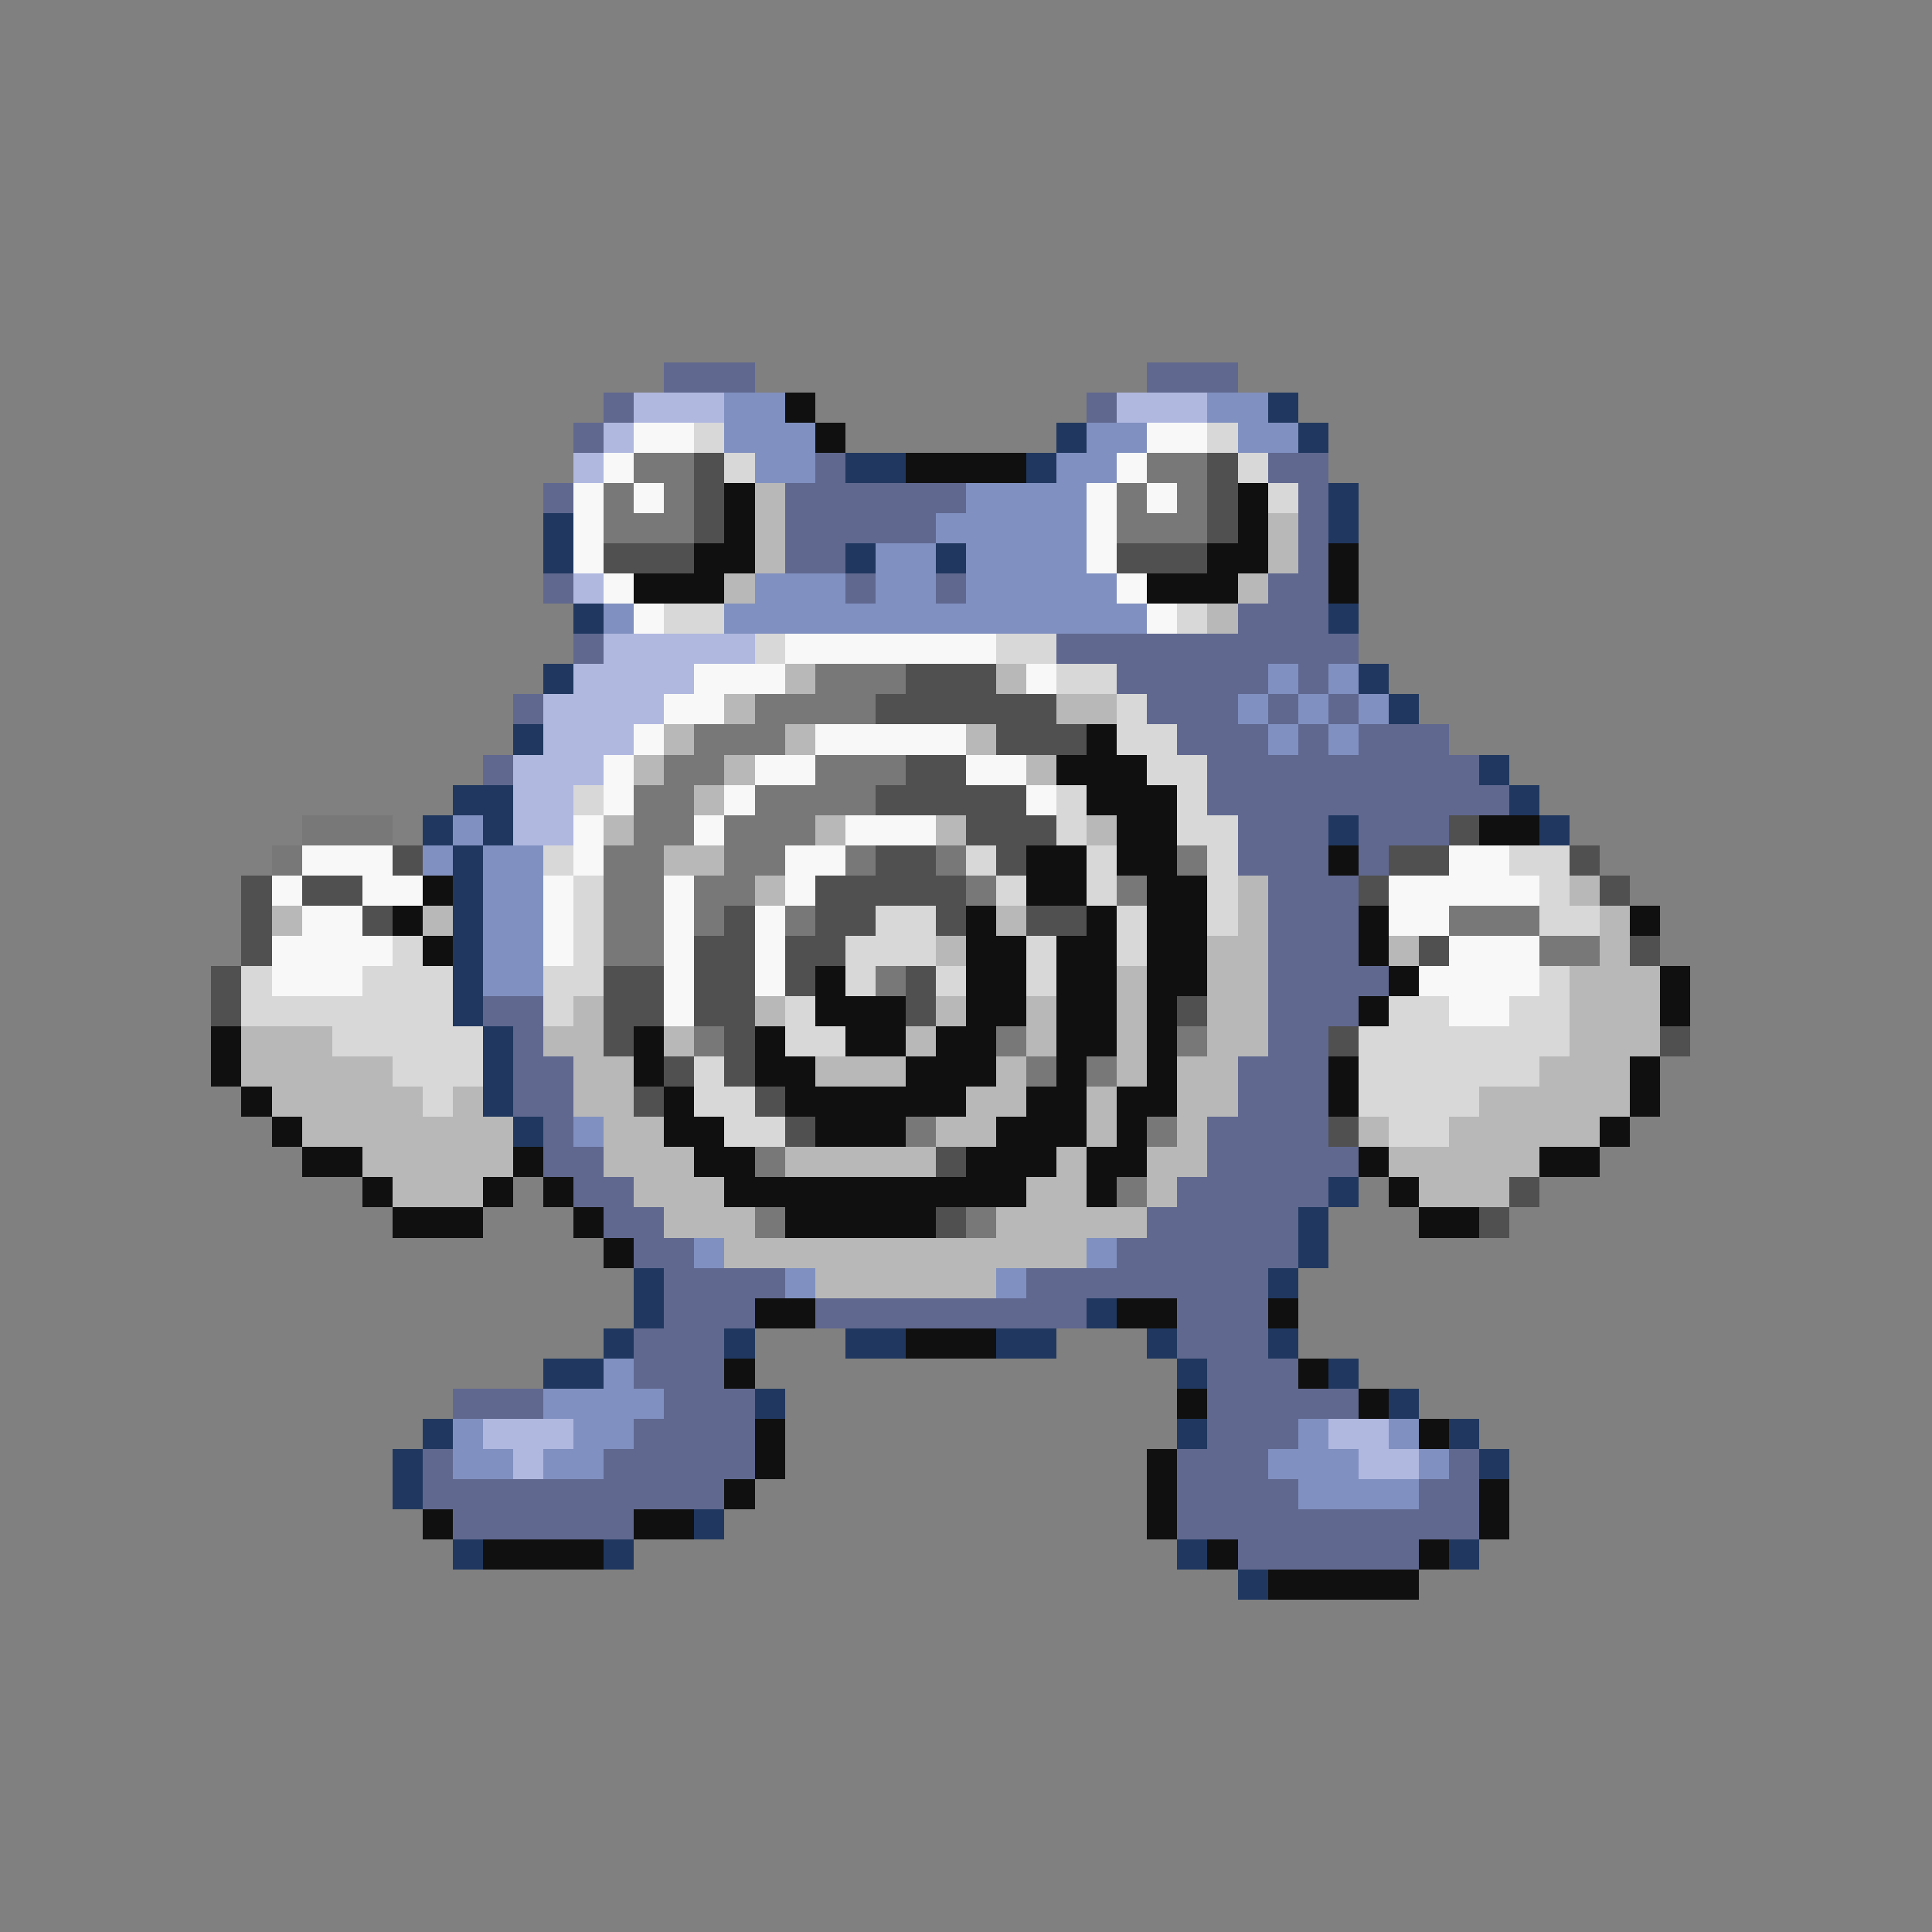 <svg xmlns="http://www.w3.org/2000/svg" viewBox="0 -0.5 64 64" shape-rendering="crispEdges">
<rect x="0" y="-0.5" width="64" height="64" fill="#808080" stroke="none"/>
<path stroke="#606890" d="M22 12h3M38 12h3M20 13h1M36 13h1M19 14h1M27 15h1M42 15h2M18 16h1M26 16h6M43 16h1M26 17h5M43 17h1M26 18h2M43 18h1M18 19h1M28 19h1M31 19h1M42 19h2M41 20h3M19 21h1M35 21h10M37 22h5M43 22h1M17 23h1M38 23h3M42 23h1M44 23h1M39 24h3M43 24h1M45 24h3M16 25h1M40 25h9M40 26h10M41 27h3M45 27h3M41 28h3M45 28h1M42 29h3M42 30h3M42 31h3M42 32h4M16 33h2M42 33h3M17 34h1M42 34h2M17 35h2M41 35h3M17 36h2M41 36h3M18 37h1M40 37h4M18 38h2M40 38h5M19 39h2M39 39h5M20 40h2M38 40h5M21 41h2M37 41h6M22 42h4M34 42h8M22 43h3M27 43h9M39 43h3M21 44h3M39 44h3M21 45h3M40 45h3M15 46h3M22 46h3M40 46h5M21 47h4M40 47h3M14 48h1M20 48h5M39 48h3M48 48h1M14 49h10M39 49h4M47 49h2M15 50h6M39 50h10M41 51h6" />
<path stroke="#b0b8e0" d="M21 13h3M37 13h3M20 14h1M19 15h1M19 19h1M20 21h5M19 22h4M18 23h4M18 24h3M17 25h3M17 26h2M17 27h2M16 47h3M44 47h2M17 48h1M45 48h2" />
<path stroke="#8090c0" d="M24 13h2M40 13h2M24 14h3M36 14h2M41 14h2M25 15h2M35 15h2M32 16h4M31 17h5M29 18h2M32 18h4M25 19h3M29 19h2M32 19h5M20 20h1M24 20h14M42 22h1M44 22h1M41 23h1M43 23h1M45 23h1M42 24h1M44 24h1M15 27h1M14 28h1M16 28h2M16 29h2M16 30h2M16 31h2M16 32h2M19 37h1M23 41h1M36 41h1M26 42h1M33 42h1M20 45h1M18 46h4M15 47h1M19 47h2M43 47h1M46 47h1M15 48h2M18 48h2M42 48h3M47 48h1M43 49h4" />
<path stroke="#101010" d="M26 13h1M27 14h1M30 15h4M24 16h1M41 16h1M24 17h1M41 17h1M23 18h2M40 18h2M44 18h1M21 19h3M38 19h3M44 19h1M36 24h1M35 25h3M36 26h3M37 27h2M49 27h2M34 28h2M37 28h2M44 28h1M14 29h1M34 29h2M38 29h2M13 30h1M32 30h1M36 30h1M38 30h2M45 30h1M54 30h1M14 31h1M32 31h2M35 31h2M38 31h2M45 31h1M27 32h1M32 32h2M35 32h2M38 32h2M46 32h1M55 32h1M27 33h3M32 33h2M35 33h2M38 33h1M45 33h1M55 33h1M7 34h1M21 34h1M25 34h1M28 34h2M31 34h2M35 34h2M38 34h1M7 35h1M21 35h1M25 35h2M30 35h3M35 35h1M38 35h1M44 35h1M54 35h1M8 36h1M22 36h1M26 36h6M34 36h2M37 36h2M44 36h1M54 36h1M9 37h1M22 37h2M27 37h3M33 37h3M37 37h1M53 37h1M10 38h2M17 38h1M23 38h2M32 38h3M36 38h2M45 38h1M51 38h2M12 39h1M16 39h1M18 39h1M24 39h10M36 39h1M46 39h1M13 40h3M19 40h1M26 40h5M47 40h2M20 41h1M25 43h2M37 43h2M42 43h1M30 44h3M24 45h1M43 45h1M39 46h1M45 46h1M25 47h1M47 47h1M25 48h1M38 48h1M24 49h1M38 49h1M49 49h1M14 50h1M21 50h2M38 50h1M49 50h1M16 51h4M40 51h1M47 51h1M42 52h5" />
<path stroke="#203860" d="M42 13h1M35 14h1M43 14h1M28 15h2M34 15h1M44 16h1M18 17h1M44 17h1M18 18h1M28 18h1M31 18h1M19 20h1M44 20h1M18 22h1M45 22h1M46 23h1M17 24h1M49 25h1M15 26h2M50 26h1M14 27h1M16 27h1M44 27h1M51 27h1M15 28h1M15 29h1M15 30h1M15 31h1M15 32h1M15 33h1M16 34h1M16 35h1M16 36h1M17 37h1M44 39h1M43 40h1M43 41h1M21 42h1M42 42h1M21 43h1M36 43h1M20 44h1M24 44h1M28 44h2M33 44h2M38 44h1M42 44h1M18 45h2M39 45h1M44 45h1M25 46h1M46 46h1M14 47h1M39 47h1M48 47h1M13 48h1M49 48h1M13 49h1M23 50h1M15 51h1M20 51h1M39 51h1M48 51h1M41 52h1" />
<path stroke="#f8f8f8" d="M21 14h2M38 14h2M20 15h1M37 15h1M19 16h1M21 16h1M36 16h1M38 16h1M19 17h1M36 17h1M19 18h1M36 18h1M20 19h1M37 19h1M21 20h1M38 20h1M26 21h7M23 22h3M34 22h1M22 23h2M21 24h1M27 24h5M20 25h1M25 25h2M32 25h2M20 26h1M24 26h1M34 26h1M19 27h1M23 27h1M28 27h3M10 28h3M19 28h1M26 28h2M48 28h2M9 29h1M12 29h2M18 29h1M22 29h1M26 29h1M46 29h5M10 30h2M18 30h1M22 30h1M25 30h1M46 30h2M9 31h4M18 31h1M22 31h1M25 31h1M48 31h3M9 32h3M22 32h1M25 32h1M47 32h4M22 33h1M48 33h2" />
<path stroke="#d8d8d8" d="M23 14h1M40 14h1M24 15h1M41 15h1M42 16h1M22 20h2M39 20h1M25 21h1M33 21h2M35 22h2M37 23h1M37 24h2M38 25h2M19 26h1M35 26h1M39 26h1M35 27h1M39 27h2M18 28h1M32 28h1M36 28h1M40 28h1M50 28h2M19 29h1M33 29h1M36 29h1M40 29h1M51 29h1M19 30h1M29 30h2M37 30h1M40 30h1M51 30h2M13 31h1M19 31h1M28 31h3M34 31h1M37 31h1M8 32h1M12 32h3M18 32h2M28 32h1M31 32h1M34 32h1M51 32h1M8 33h7M18 33h1M26 33h1M46 33h2M50 33h2M11 34h5M26 34h2M45 34h7M13 35h3M23 35h1M45 35h6M14 36h1M23 36h2M45 36h4M24 37h2M46 37h2" />
<path stroke="#787878" d="M21 15h2M38 15h2M20 16h1M22 16h1M37 16h1M39 16h1M20 17h3M37 17h3M27 22h3M25 23h4M23 24h3M22 25h2M27 25h3M21 26h2M25 26h4M10 27h3M21 27h2M24 27h3M9 28h1M20 28h2M24 28h2M28 28h1M31 28h1M39 28h1M20 29h2M23 29h2M32 29h1M37 29h1M20 30h2M23 30h1M26 30h1M48 30h3M20 31h2M51 31h2M29 32h1M23 34h1M33 34h1M39 34h1M34 35h1M36 35h1M30 37h1M38 37h1M25 38h1M37 39h1M25 40h1M32 40h1" />
<path stroke="#505050" d="M23 15h1M40 15h1M23 16h1M40 16h1M23 17h1M40 17h1M20 18h3M37 18h3M30 22h3M29 23h6M33 24h3M30 25h2M29 26h5M32 27h3M48 27h1M13 28h1M29 28h2M33 28h1M46 28h2M52 28h1M8 29h1M10 29h2M27 29h5M45 29h1M53 29h1M8 30h1M12 30h1M24 30h1M27 30h2M31 30h1M34 30h2M8 31h1M23 31h2M26 31h2M47 31h1M54 31h1M7 32h1M20 32h2M23 32h2M26 32h1M30 32h1M7 33h1M20 33h2M23 33h2M30 33h1M39 33h1M20 34h1M24 34h1M44 34h1M55 34h1M22 35h1M24 35h1M21 36h1M25 36h1M26 37h1M44 37h1M31 38h1M50 39h1M31 40h1M49 40h1" />
<path stroke="#b8b8b8" d="M25 16h1M25 17h1M42 17h1M25 18h1M42 18h1M24 19h1M41 19h1M40 20h1M26 22h1M33 22h1M24 23h1M35 23h2M22 24h1M26 24h1M32 24h1M21 25h1M24 25h1M34 25h1M23 26h1M20 27h1M27 27h1M31 27h1M36 27h1M22 28h2M25 29h1M41 29h1M52 29h1M9 30h1M14 30h1M33 30h1M41 30h1M53 30h1M31 31h1M40 31h2M46 31h1M53 31h1M37 32h1M40 32h2M52 32h3M19 33h1M25 33h1M31 33h1M34 33h1M37 33h1M40 33h2M52 33h3M8 34h3M18 34h2M22 34h1M30 34h1M34 34h1M37 34h1M40 34h2M52 34h3M8 35h5M19 35h2M27 35h3M33 35h1M37 35h1M39 35h2M51 35h3M9 36h5M15 36h1M19 36h2M32 36h2M36 36h1M39 36h2M49 36h5M10 37h7M20 37h2M31 37h2M36 37h1M39 37h1M45 37h1M48 37h5M12 38h5M20 38h3M26 38h5M35 38h1M38 38h2M46 38h5M13 39h3M21 39h3M34 39h2M38 39h1M47 39h3M22 40h3M33 40h5M24 41h12M27 42h6" />
</svg>